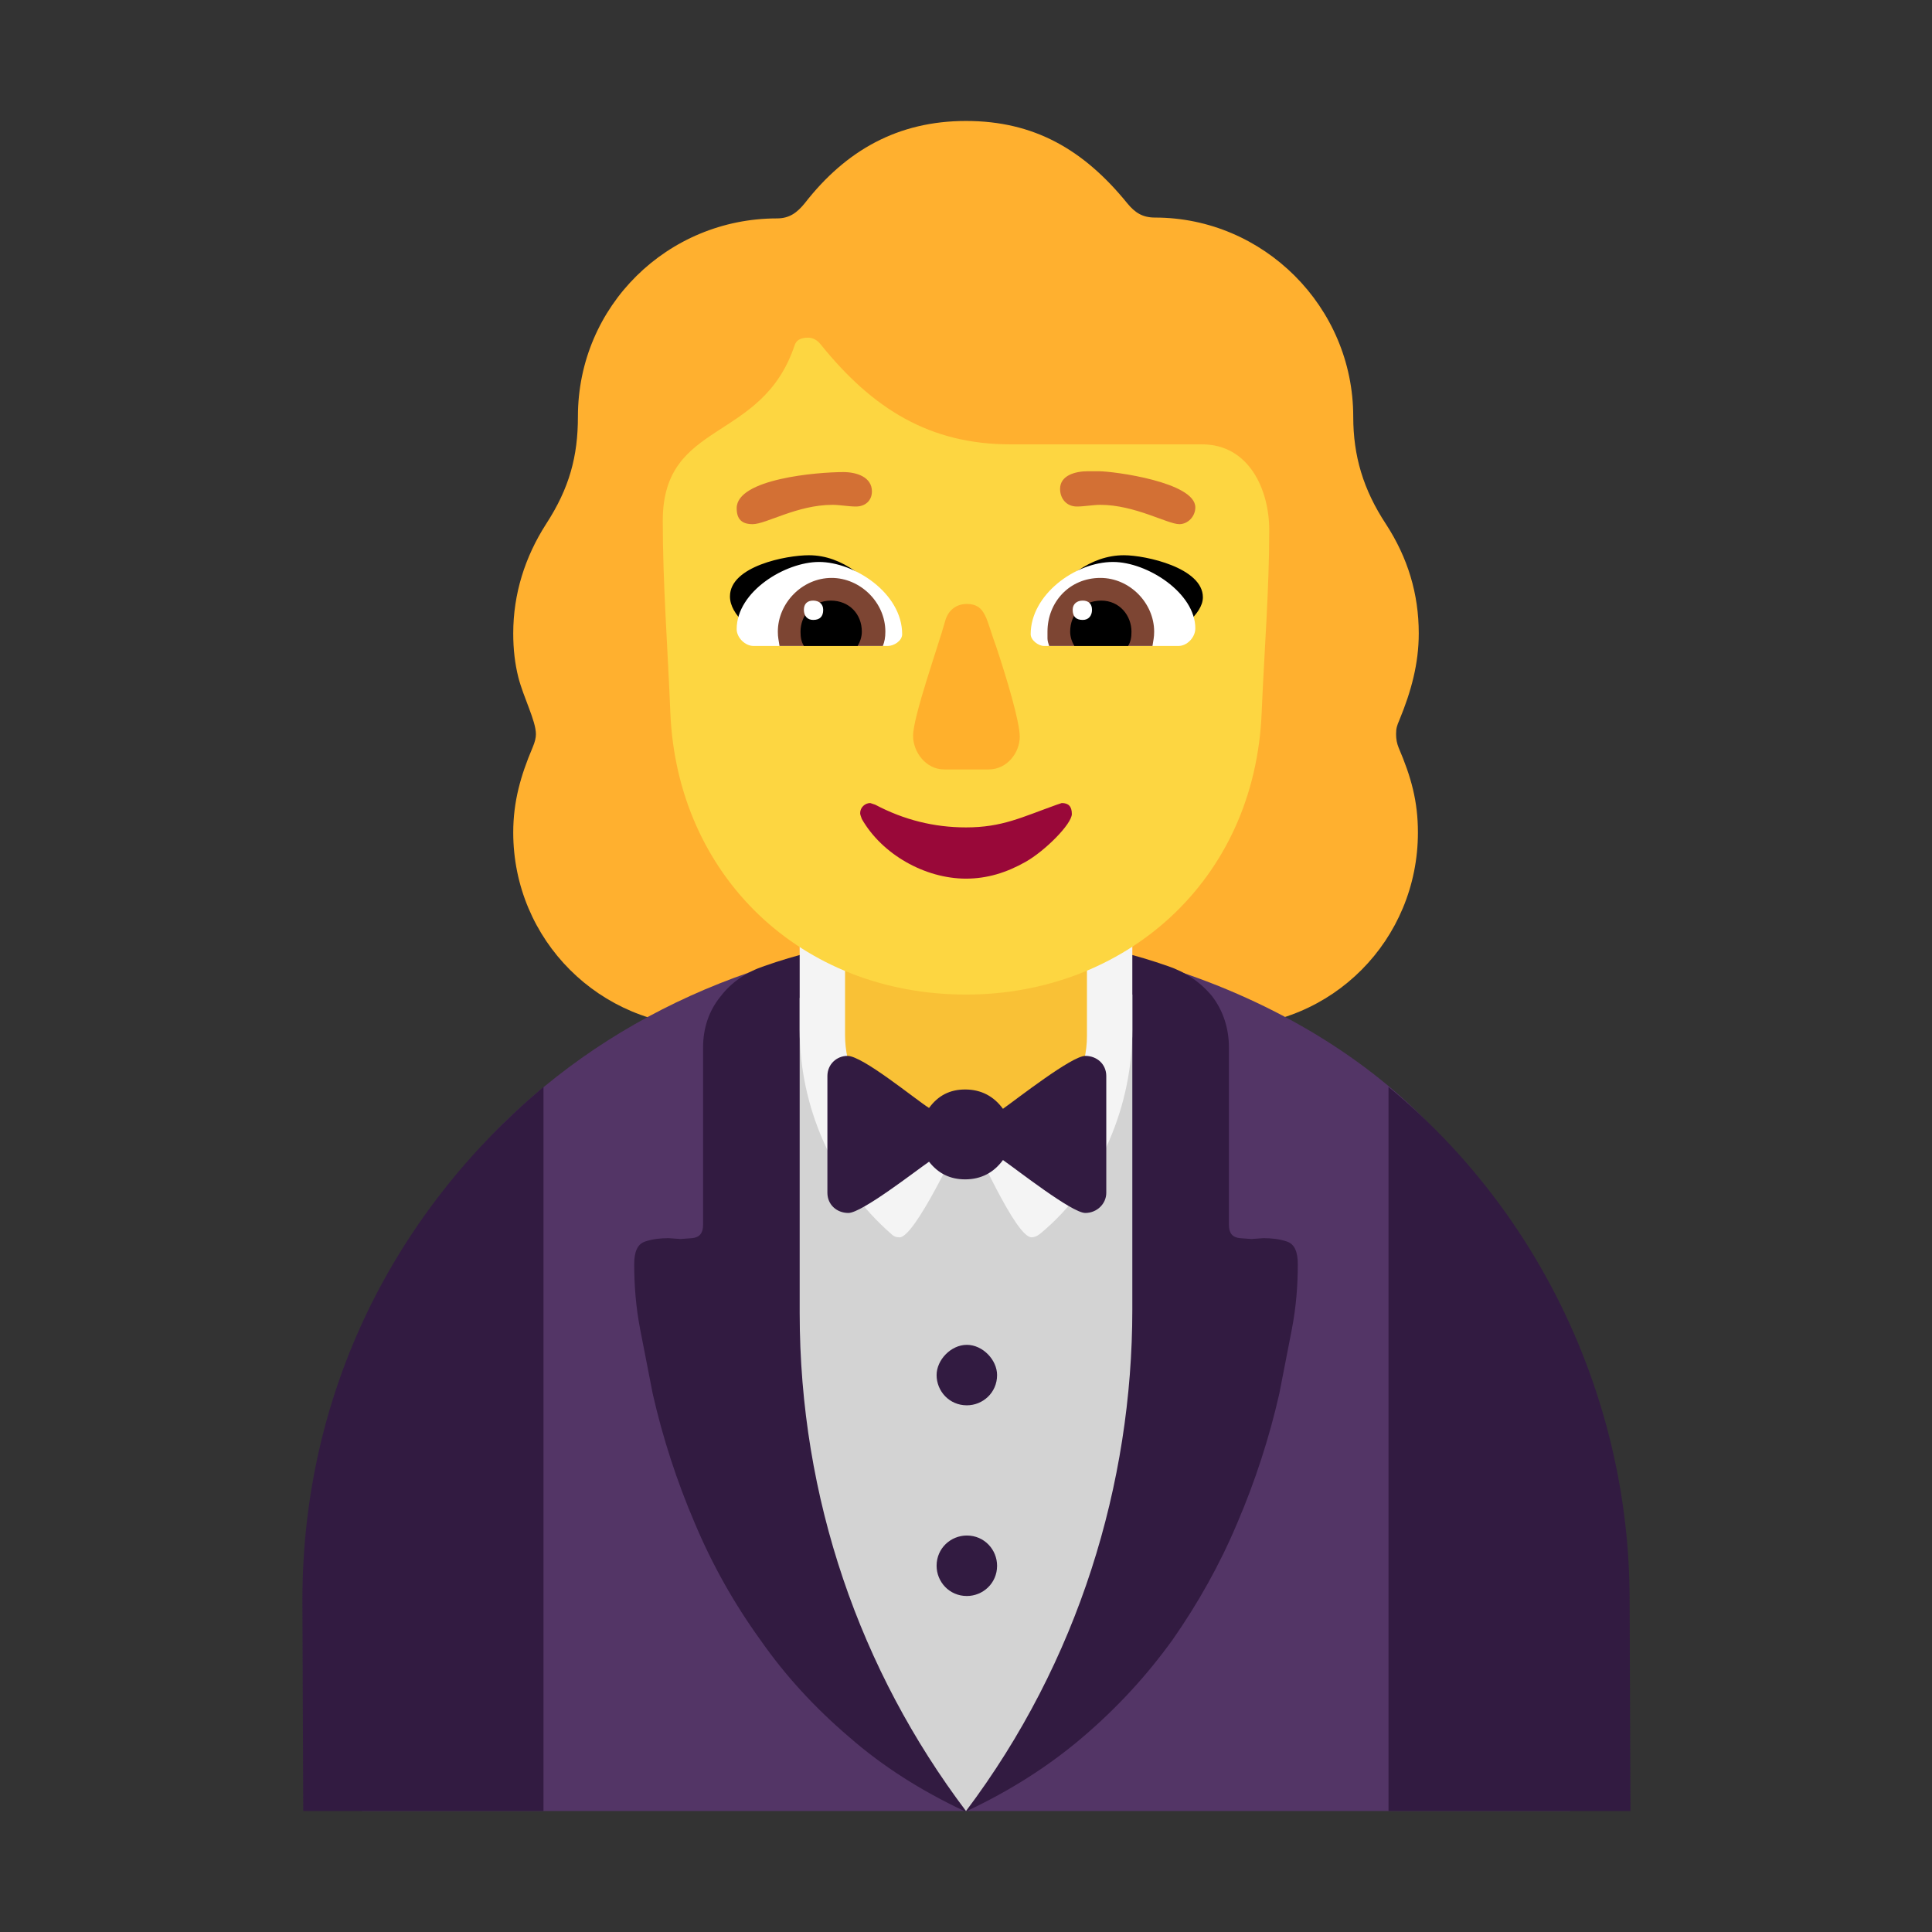 <svg version="1.1" xmlns="http://www.w3.org/2000/svg" viewBox="0 0 2300 2300"><rect x="0" y="0" width="2300" height="2300" fill="#333333" stroke="none"/><g transform="scale(1,-1) translate(-256, -1869)">
		<path d="M1714 647c128 0 230 103 230 231 0 37-8 66-23 101-2 5-3 10-3 16 0 7 1 10 4 17 14 34 23 67 23 103 0 47-13 90-39 130-27 41-39 81-39 128 0 131-107 237-236 237-15 0-24 6-33 17-52 64-111 98-192 98-81 0-143-35-192-98-9-11-18-18-33-18-130 0-237-104-237-236 0-47-10-85-38-128-25-39-39-83-39-130 0-19 2-36 6-52 6-24 21-52 21-68 0-4-1-9-4-16-14-33-23-64-23-101 0-128 103-231 231-231l616 0 z" fill="#FFB02F"/>
		<path d="M2125-287l0 251c0 165-12 322-90 463-110 199-382 328-629 328-200 0-401-79-544-217-161-153-175-373-175-574l0-251 1438 0 z" fill="#533566"/>
		<path d="M2197-287l-1 252c0 235-106 461-287 610l0-862 288 0 z M903-287l0 862c-176-148-287-362-287-611l1-251 286 0 z M1407-287c51 24 97 53 138 88 41 35 76 73 107 116 30 43 56 89 77 139 21 49 38 101 50 154l15 77c5 26 7 52 7 77 0 15-4 24-13 27-9 3-18 4-28 4l-14-1-14 1c-9 1-13 6-13 16l0 211c0 23-7 44-20 61-14 17-32 29-53 36-37 13-77 23-118 29-42 5-83 8-123 8-39 0-80-3-121-8-41-6-81-16-118-29-21-7-39-19-52-36-14-17-21-38-21-61l0-211c0-10-4-15-13-16l-14-1-14 1c-10 0-19-1-28-4-9-3-13-12-13-27 0-25 2-51 7-77l15-77c12-53 29-105 50-154 21-50 47-96 78-139 30-43 65-81 106-116 40-35 86-64 137-88l3 0 z" fill="#321B41"/>
		<path d="M1406-287c134 178 198 390 198 597l0 375-396-4 0-375c0-221 72-426 198-593 z" fill="#D3D3D3"/>
		<path d="M1484 396c3 0 6 1 10 4 74 61 110 156 110 243l0 184-396 0 0-184c0-91 39-182 109-243 3-3 6-4 10-4 18 0 69 109 79 130 11-19 59-130 78-130 z" fill="#F4F4F4"/>
		<path d="M1406 503c72 0 144 54 144 133l0 165c0 77-68 134-144 134-75 0-144-55-144-133l0-165c0-77 68-134 144-134 z" fill="#F9C136"/>
		<path d="M1407-31c19 0 36 15 36 36 0 19-15 36-36 36-19 0-36-15-36-36 0-19 15-36 36-36 z M1407 196c19 0 36 15 36 36 0 18-17 36-36 36-19 0-36-18-36-36 0-19 15-36 36-36 z M1548 425c14 0 25 11 25 24l0 139c0 14-11 24-25 24-16 0-81-51-98-63-11 15-26 23-45 23-18 0-32-7-43-22-16 10-79 62-97 62-13 0-24-10-24-24l0-139c0-14 11-24 25-24 16 0 80 50 96 61 11-14 25-21 43-21 19 0 34 8 45 23 16-11 82-63 98-63 z" fill="#321B41"/>
		<path d="M1406 685c188 0 344 134 352 336 3 72 9 145 9 217 0 48-24 102-80 102l-228 0c-96 0-164 42-226 119-4 5-9 8-15 8-9 0-14-3-16-9-39-117-157-88-157-209 0-76 6-152 9-228 8-195 156-336 352-336 z" fill="#FDD641"/>
		<path d="M1644 1105c-49 16-95 28-144 44 21 31 54 59 94 59 26 0 94-15 94-50 0-21-30-39-44-53 z M1168 1105c47 17 97 29 145 44-21 29-53 59-94 59-27 0-94-13-94-49 0-23 28-41 43-54 z" fill="#000000"/>
		<path d="M1659 1100c10 0 20 10 20 21 0 42-57 79-98 79-45 0-98-39-98-86 0-7 9-14 16-14l160 0 z M1313 1100c7 0 17 6 17 14 0 49-57 86-99 86-40 0-98-35-98-80 0-10 10-20 20-20l160 0 z" fill="#FFFFFF"/>
		<path d="M1628 1100l-123 0c-1 3-2 6-2 9l0 8c0 35 26 64 63 64 35 0 64-30 64-64 0-7-1-10-2-17 z M1307 1100c2 5 3 10 3 17 0 35-30 64-64 64-35 0-64-30-64-64 0-7 1-10 2-17l123 0 z" fill="#7D4533"/>
		<path d="M1599 1100l-64 0c-3 5-5 11-5 17 0 21 15 37 37 37 22 0 36-18 36-37 0-7-1-12-4-17 z M1277 1100c3 5 5 11 5 17 0 21-15 37-37 37-22 0-36-18-36-37 0-7 1-12 4-17l64 0 z" fill="#000000"/>
		<path d="M1545 1131c7 0 11 5 11 12 0 7-4 11-11 11-7 0-12-4-12-11 0-8 4-12 12-12 z M1224 1131c8 0 12 4 12 12 0 7-5 11-12 11-7 0-11-4-11-11 0-7 4-12 11-12 z" fill="#FFFFFF"/>
		<path d="M1433 953c22 0 37 20 37 39 0 18-16 71-28 107-12 32-12 51-35 51-14 0-23-9-26-21-8-29-38-113-38-136 0-19 15-40 37-40l53 0 z" fill="#FFB02C"/>
		<path d="M1406 823c25 0 48 7 71 20 23 13 55 45 55 57 0 9-4 13-12 13l-6-2c-42-15-65-27-108-27-38 0-74 9-108 27l-6 2c-6 0-12-5-12-12 0-2 1-4 2-7 24-42 75-71 124-71 z" fill="#990839"/>
		<path d="M1152 1245c16 0 53 23 95 23 9 0 19-2 28-2 11 0 19 7 19 18 0 17-18 23-34 23-31 0-127-8-127-43 0-13 6-19 19-19 z M1660 1245c10 0 19 9 19 20 0 30-97 43-115 43l-13 0c-15 0-33-5-33-21 0-12 8-21 20-21 9 0 19 2 28 2 41 0 80-23 94-23 z" fill="#D37034"/>
	</g></svg>
